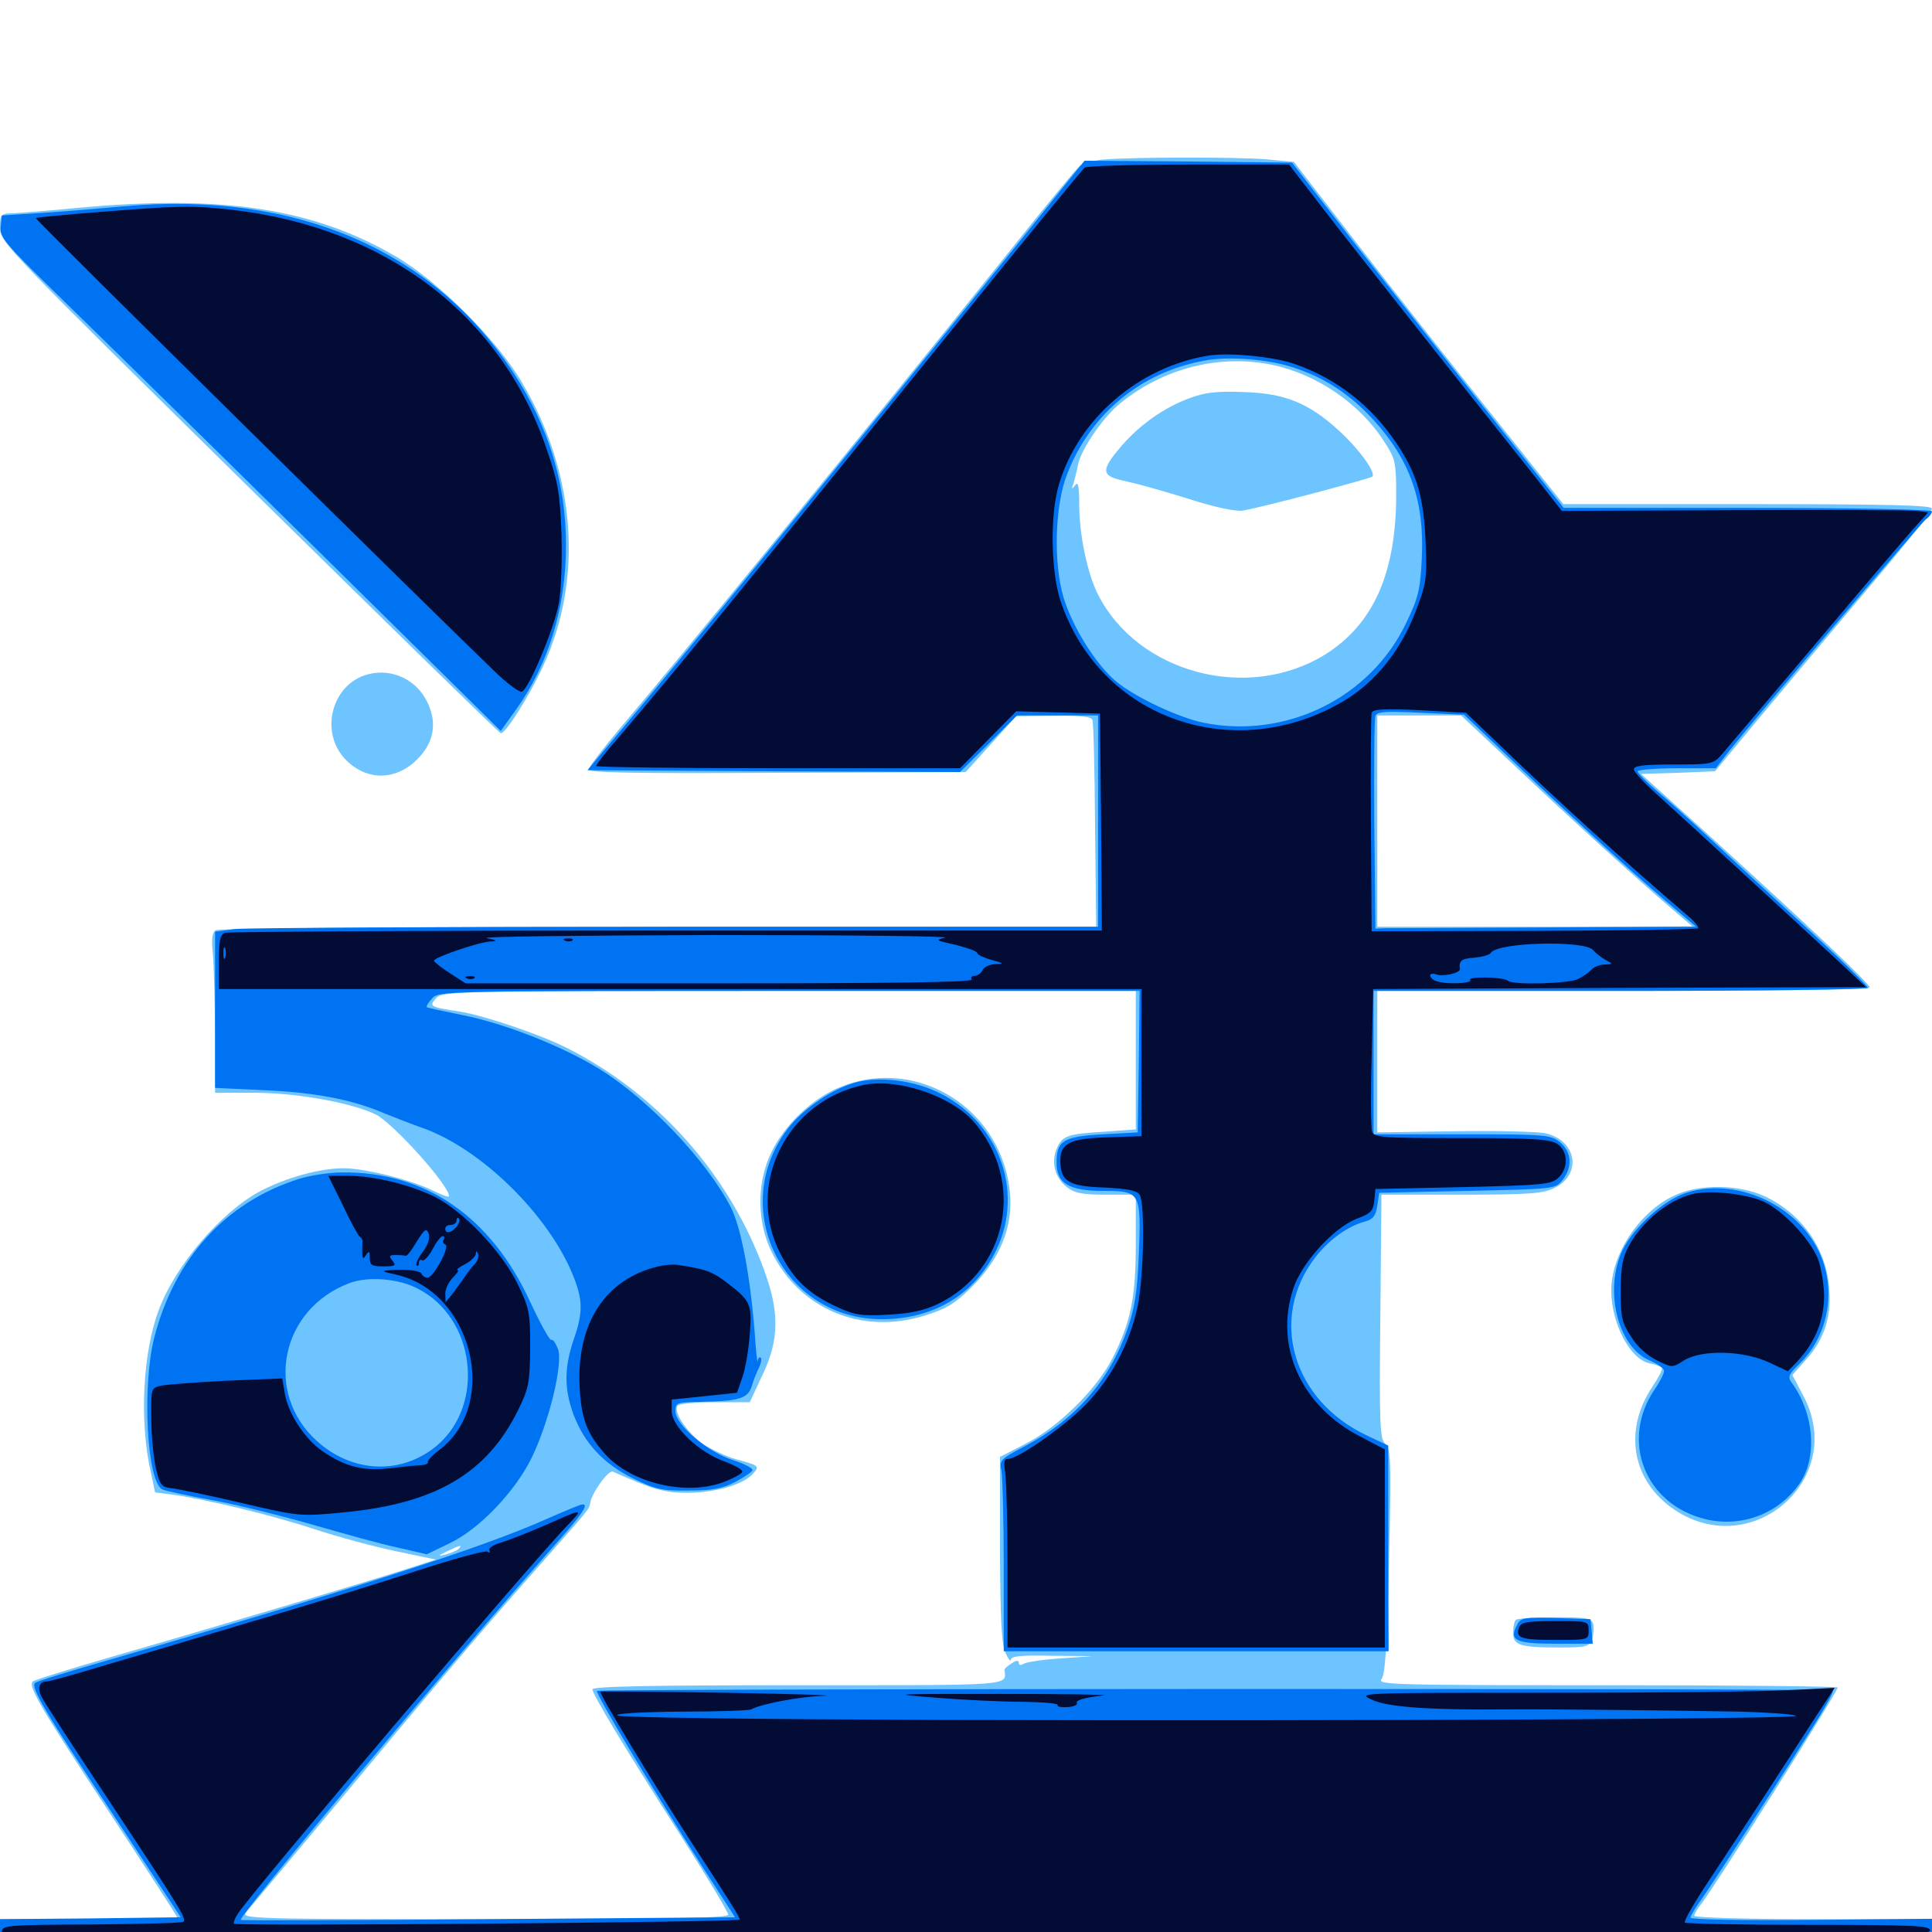 <svg xmlns="http://www.w3.org/2000/svg" viewBox="0 -1000 1000 1000">
	<path fill="#6dc4ff" d="M570.312 -917.383C565.625 -916.797 560.352 -915.43 558.984 -914.258C557.422 -913.086 540.234 -892.188 520.898 -867.969C445.703 -774.219 350.391 -657.617 321.875 -624.219C312.5 -613.086 304.688 -602.93 304.688 -601.758C304.688 -600 328.125 -599.609 402.344 -600L499.805 -600.391L512.891 -614.844L525.977 -629.297L545.312 -629.492C559.375 -629.688 564.844 -629.102 565.43 -627.344C566.016 -625.977 566.602 -601.367 566.797 -572.461L567.383 -520.312H340.82C216.211 -520.312 113.086 -519.531 111.719 -518.555C109.766 -517.383 109.375 -514.062 110.156 -506.445C110.742 -500.586 111.133 -482.031 111.328 -465.234V-434.375H131.445C153.906 -434.375 182.422 -429.102 194.727 -423.047C203.906 -418.164 232.422 -386.523 232.422 -380.859C232.422 -380.078 228.906 -381.445 224.414 -383.594C213.672 -389.062 189.062 -395.312 177.93 -395.312C165.43 -395.312 148.047 -390.43 134.57 -383.398C114.258 -372.461 90.82 -345.117 82.227 -322.07C73.828 -299.805 72.07 -264.062 78.125 -237.695L80.273 -227.539L89.453 -226.367C107.617 -223.828 141.992 -215.43 163.086 -208.398C175 -204.492 193.75 -199.414 205.078 -197.07L225.586 -192.773L212.891 -188.672C195.898 -183.008 105.859 -156.25 57.617 -142.383C36.133 -136.133 17.773 -130.469 16.992 -129.688C14.258 -127.344 21.289 -115.625 57.617 -60.352C76.367 -31.836 91.797 -8.008 91.797 -7.422C91.797 -7.031 71.094 -6.641 45.898 -6.641H0V0.195V7.031H500H1000V0.195V-6.641H938.477C904.688 -6.641 876.953 -7.422 876.953 -8.398C876.953 -9.18 878.516 -12.109 880.664 -14.648C888.281 -24.609 951.172 -124.219 951.172 -126.562C951.172 -127.148 897.461 -127.734 831.836 -127.734C722.266 -127.734 712.695 -127.93 715.039 -130.859C716.992 -133.203 717.969 -148.047 718.945 -191.992C720.117 -244.141 719.922 -250 716.992 -252.734C714.258 -255.273 713.867 -262.305 714.453 -318.75L715.039 -381.641H756.445C791.992 -381.641 798.828 -382.227 804.688 -385.156C819.141 -392.383 816.016 -409.961 799.609 -413.477C795.508 -414.258 774.219 -414.844 752.344 -414.453L712.891 -413.867V-450.586V-487.109H840.43C919.922 -487.109 967.773 -487.695 967.773 -488.867C967.773 -490.82 937.891 -519.141 884.18 -567.969L849.414 -599.414L868.555 -600L887.695 -600.781L910.547 -628.32C923.242 -643.555 948.438 -673.633 966.602 -695.117C984.961 -716.602 999.805 -735.352 1000 -736.719C1000 -738.477 979.688 -739.062 904.492 -739.062H809.18L772.07 -785.547C751.758 -810.938 720.312 -850.781 702.344 -874.023L669.727 -916.211L654.883 -917.578C639.648 -918.75 585.938 -918.75 570.312 -917.383ZM658.594 -811.133C681.836 -806.25 704.297 -790.82 716.797 -770.898C722.266 -762.5 722.656 -760.352 722.656 -743.945C722.656 -703.125 710.742 -676.758 685.742 -661.133C645.703 -636.523 589.062 -651.562 568.359 -692.188C562.891 -702.93 558.594 -723.047 558.594 -739.062C558.594 -748.633 558.008 -750.977 556.445 -748.828C554.688 -746.484 554.492 -746.68 555.664 -749.805C556.25 -751.953 557.422 -756.445 558.008 -759.57C559.766 -767.773 571.094 -784.375 580.273 -791.602C602.539 -809.57 631.445 -816.797 658.594 -811.133ZM784.961 -602.734C813.867 -575.391 845.898 -546.289 865.234 -529.688L875.977 -520.508L794.531 -520.312H712.891V-575V-629.688H734.57H756.25ZM587.891 -451.172V-415.43L571.875 -414.258C552.148 -413.086 549.805 -412.109 546.875 -405.273C543.945 -398.242 546.094 -390.43 552.148 -385.547C556.25 -382.422 560.156 -381.641 572.461 -381.641H587.891V-356.641C587.891 -328.516 585.352 -315.82 575.977 -297.266C567.773 -281.055 547.852 -261.328 530.859 -252.734L517.578 -245.898V-198.047C517.773 -161.719 518.359 -148.828 520.508 -144.336C521.875 -141.211 523.242 -139.648 523.242 -141.016C523.438 -142.773 528.906 -143.359 544.531 -142.969L565.43 -142.773L548.828 -141.602C539.648 -141.016 531.055 -139.648 529.883 -138.867C528.32 -137.891 527.344 -138.086 527.344 -139.258C527.344 -140.82 525.977 -140.625 523.633 -139.062C521.484 -137.695 519.922 -136.328 519.922 -135.742C520.703 -127.344 526.562 -127.734 413.086 -127.734C337.5 -127.734 306.641 -127.148 306.641 -125.586C306.641 -123.047 323.047 -95.703 353.906 -47.461C366.602 -27.539 376.953 -10.156 376.953 -8.984C376.953 -7.227 346.094 -6.641 250.586 -6.641C130.664 -6.641 124.609 -6.836 127.344 -10.156C128.906 -11.914 149.609 -36.719 173.438 -65.234C227.539 -130.273 250.586 -157.422 277.93 -188.281C305.664 -219.727 304.883 -218.75 305.469 -221.875C306.055 -226.953 314.844 -239.258 317.188 -238.281C337.891 -229.102 343.75 -227.344 355.664 -227.344C369.922 -227.344 384.57 -231.445 389.648 -237.109C393.359 -241.211 392.969 -241.406 380.859 -244.727C375.977 -246.094 368.555 -249.609 364.258 -252.344C356.055 -258.008 348.438 -268.945 350.586 -272.266C351.172 -273.438 359.57 -274.219 369.922 -274.219H388.086L394.727 -288.477C403.32 -306.445 403.516 -320.898 395.508 -342.578C377.539 -392.188 340.234 -433.984 293.359 -457.617C278.906 -464.844 250.977 -474.219 238.281 -476.367C222.461 -478.711 221.875 -479.102 225.781 -483.398C229.102 -486.914 234.375 -487.109 408.594 -487.109H587.891ZM237.305 -198.242C236.133 -197.266 233.203 -196.094 230.469 -195.312C226.367 -194.336 226.562 -194.727 231.445 -197.07C238.281 -200.391 239.648 -200.586 237.305 -198.242ZM615.82 -793.945C602.539 -789.062 590.039 -780.273 580.273 -768.945C569.336 -756.055 569.727 -753.516 583.398 -750.781C589.453 -749.414 604.102 -745.312 615.82 -741.602C629.297 -737.305 639.648 -735.156 643.359 -735.742C652.148 -737.109 708.984 -752.148 710.352 -753.32C712.305 -755.469 703.125 -767.969 692.773 -777.344C677.148 -791.602 664.648 -796.484 643.555 -797.07C630.078 -797.656 623.633 -796.875 615.82 -793.945ZM434.766 -437.305C420.312 -431.445 405.859 -417.578 399.023 -403.125C391.602 -387.5 391.797 -367.383 399.414 -351.953C413.867 -322.461 445.703 -308.984 478.32 -318.945C489.648 -322.461 493.945 -325 502.539 -333.398C520.703 -351.367 526.758 -371.484 520.703 -393.945C510.547 -431.641 470.117 -451.953 434.766 -437.305ZM40.039 -892.383C25.977 -891.016 11.328 -889.844 7.422 -889.648C0.195 -889.453 0 -889.258 0 -882.031C0 -874.805 3.125 -871.484 128.711 -747.852C199.609 -678.125 258.203 -620.703 259.18 -620.508C261.328 -619.727 273.828 -639.453 281.055 -655.078C302.148 -700.391 298.047 -755.078 270.117 -802.148C257.422 -823.828 227.344 -853.906 205.664 -866.797C162.695 -892.188 115.234 -899.414 40.039 -892.383ZM190.43 -650.977C171.875 -646.094 165.234 -621.484 178.516 -607.227C189.453 -595.703 204.688 -595.703 216.016 -607.031C224.414 -615.43 226.367 -625.391 221.484 -635.938C216.016 -648.047 203.125 -654.297 190.43 -650.977ZM867.188 -381.445C848.828 -373.242 833.984 -350.977 833.984 -332.031C833.984 -315.039 843.75 -296.289 853.906 -294.336C857.031 -293.75 859.766 -292.578 860.156 -291.992C860.742 -291.211 858.398 -286.914 855.273 -282.227C840.039 -259.375 844.727 -233.203 866.992 -218.359C907.227 -191.797 955.859 -234.766 933.594 -277.148L927.734 -288.281L935.352 -296.875C944.531 -307.227 948.242 -319.336 946.68 -334.375C944.922 -354.297 932.227 -372.07 913.281 -380.859C900.195 -386.914 879.883 -387.305 867.188 -381.445ZM784.57 -161.523C783.789 -160.938 783.203 -157.812 783.203 -154.883C783.203 -148.438 786.523 -147.266 807.227 -147.266C821.094 -147.266 822.461 -147.656 824.023 -151.562C824.805 -153.906 825.195 -157.422 824.609 -159.375C823.828 -162.5 821.289 -162.891 804.883 -162.891C794.336 -162.891 785.156 -162.305 784.57 -161.523Z"/>
	<path fill="#0073f3" d="M551.562 -904.688C495.508 -834.57 364.648 -673.633 330.273 -632.617L304.102 -601.367L400.586 -600.781L496.875 -600.391L511.719 -615.039L526.367 -629.688H547.461H568.359V-575V-520.312H350.195C230.078 -520.312 127.148 -519.727 121.68 -519.141L111.328 -517.773V-477.344V-436.914L136.328 -435.742C162.891 -434.57 182.031 -431.055 199.219 -423.633C205.078 -421.289 214.062 -417.773 219.141 -416.016C249.023 -405.273 283.398 -371.68 296.289 -340.625C301.758 -327.344 301.953 -320.898 296.875 -306.445C291.992 -291.992 291.992 -281.055 296.875 -267.773C302.539 -252.93 312.305 -242.383 327.734 -234.766C339.258 -229.102 342.578 -228.32 356.445 -228.516C368.555 -228.516 373.828 -229.492 380.273 -232.812C384.766 -235.156 388.867 -237.891 389.453 -238.867C390.039 -239.844 385.742 -242.188 379.688 -244.141C366.406 -248.242 349.609 -262.5 349.609 -269.531C349.609 -274.023 350.195 -274.219 362.891 -274.414C383.008 -274.805 387.305 -276.172 389.258 -283.008C390.234 -286.328 391.992 -290.43 392.969 -292.383C393.945 -294.531 394.336 -296.68 393.75 -297.266C393.164 -297.852 392.383 -297.07 392.188 -295.508C391.992 -293.945 391.211 -300.781 390.625 -310.352C388.281 -339.648 383.594 -364.648 378.32 -375C366.211 -398.633 336.133 -430.664 310.547 -446.484C291.406 -458.398 261.133 -470.312 239.258 -474.609C229.688 -476.562 221.289 -478.32 220.898 -478.711C220.508 -479.102 221.68 -481.055 223.633 -483.203C227.148 -487.109 229.492 -487.109 408.594 -487.109H589.844L589.453 -450.586L588.867 -413.867L570.703 -412.891C550.391 -411.719 546.875 -409.57 546.875 -398.242C546.875 -387.5 553.32 -383.594 570.898 -383.594C590.43 -383.594 590.625 -383.008 589.453 -350.586C588.672 -331.25 587.305 -323.047 583.594 -312.109C574.219 -285.352 556.641 -265.234 530.664 -251.562C517.773 -244.727 517.188 -244.336 518.359 -238.672C518.945 -235.352 519.531 -213.086 519.531 -189.062V-145.312H619.141H718.75L718.555 -198.633V-251.758L707.422 -257.031C668.945 -275.195 656.641 -317.578 680.664 -349.023C687.695 -358.203 697.656 -365.43 706.641 -367.773C710.742 -368.945 712.109 -370.703 712.891 -375.977L713.867 -382.617L759.375 -383.594C804.492 -384.57 805.078 -384.57 808.789 -389.258C814.062 -395.898 813.477 -403.906 807.422 -408.789C802.539 -412.695 799.805 -412.891 756.641 -412.891H710.938V-450V-487.109H838.867C909.18 -487.109 966.797 -487.891 966.797 -488.672C966.797 -489.648 951.758 -504.492 933.203 -521.484C914.648 -538.477 892.383 -559.18 883.789 -567.188C875.195 -575.195 863.477 -585.742 857.812 -590.43C852.344 -595.117 847.656 -599.805 847.656 -600.781C847.656 -601.562 856.641 -602.344 867.773 -602.344H888.086L894.531 -610.742C907.617 -627.148 993.555 -728.32 996.68 -731.055C998.633 -732.422 1000 -734.375 1000 -735.352C1000 -736.328 958.008 -737.109 904.688 -737.109H809.375L770.898 -785.547C749.805 -812.109 718.164 -852.344 700.586 -874.805L668.75 -915.82L615.039 -916.406L561.328 -916.797ZM670.703 -809.375C686.328 -804.102 699.219 -795.508 710.938 -782.617C729.883 -761.914 737.305 -740.625 735.938 -711.523C735.156 -694.727 734.18 -690.82 727.93 -677.734C709.375 -638.672 665.43 -617.188 622.656 -625.977C609.766 -628.711 587.305 -639.258 577.734 -647.266C567.383 -655.859 555.273 -675.195 550.586 -690.43C545.117 -708.594 545.898 -738.672 552.539 -755.078C564.648 -785.938 590.43 -807.227 623.047 -813.281C635.938 -815.82 657.422 -814.062 670.703 -809.375ZM789.648 -599.805C820.117 -570.898 850.781 -542.969 869.141 -527.734L877.93 -520.312L799.414 -519.922C756.055 -519.727 718.75 -519.531 716.406 -519.531L711.914 -519.336L711.328 -573.047C711.133 -602.539 711.328 -627.93 711.914 -629.492C712.695 -631.641 717.188 -632.031 735.352 -631.055L757.812 -630.078ZM63.477 -893.164C52.734 -892.188 34.375 -890.625 22.461 -889.844L0.977 -888.477L0.391 -882.617C-0.195 -877.344 2.734 -873.828 27.734 -849.414C58.594 -819.336 149.023 -730.469 216.016 -664.258L259.18 -621.68L266.602 -632.031C283.984 -656.055 292.969 -685.547 292.969 -717.969C292.969 -749.414 283.984 -778.906 266.406 -806.055C224.609 -870.703 152.93 -901.367 63.477 -893.164ZM444.141 -440.039C431.836 -437.109 416.016 -426.562 407.812 -415.82C376.562 -374.805 405.078 -317.188 456.445 -317.188C483.594 -317.188 504.883 -330.273 515.82 -353.32C530.469 -383.984 516.406 -420.508 484.375 -435.156C471.875 -440.82 455.664 -442.773 444.141 -440.039ZM154.297 -389.648C116.602 -377.539 90.43 -348.633 79.883 -307.812C73.438 -282.617 75.977 -233.203 83.984 -229.102C85.547 -228.32 97.461 -225.781 110.352 -223.438C123.242 -221.094 146.484 -215.234 162.109 -210.742C177.734 -206.25 197.266 -200.781 205.664 -199.023L220.898 -195.508L232.617 -201.172C248.047 -208.398 266.992 -228.32 275.391 -245.898C284.375 -264.648 291.406 -293.945 288.867 -301.562C287.695 -304.688 286.133 -307.031 285.352 -306.445C284.57 -306.055 279.688 -314.844 274.414 -326.172C254.102 -370.312 220.312 -393.555 177.148 -393.164C170.508 -393.164 160.156 -391.602 154.297 -389.648ZM216.211 -333.008C245.898 -317.969 251.367 -273.438 226.367 -251.953C208.203 -236.523 182.617 -237.305 164.062 -254.102C136.328 -279.102 145.312 -322.656 181.055 -335.938C190.625 -339.453 206.25 -338.281 216.211 -333.008ZM872.852 -382.617C861.133 -378.906 845.508 -364.648 839.844 -352.93C830.078 -332.422 837.305 -302.93 853.711 -295.898C857.812 -294.141 861.328 -291.797 861.328 -290.43C861.328 -289.062 859.18 -284.766 856.445 -280.859C838.477 -254.297 851.367 -221.289 882.812 -213.672C901.562 -209.18 920.898 -216.602 931.641 -232.422C940.82 -246.094 938.867 -268.555 927.344 -284.375C925.195 -287.305 925.781 -288.672 931.445 -294.141C945.117 -307.422 950 -328.516 943.555 -347.07C934.18 -374.414 900.391 -391.406 872.852 -382.617ZM282.227 -213.477C249.023 -198.633 178.711 -176.172 55.078 -140.43C35.352 -134.766 18.75 -129.688 18.164 -128.906C15.82 -126.562 22.852 -114.648 57.812 -61.914L93.555 -7.617L46.875 -7.031L0 -6.641V-0.195V6.055L493.555 5.664C765.234 5.469 990.234 5.273 993.75 5.078C999.414 5.078 1000 4.492 1000 -0.977V-6.836L937.5 -6.25C900.977 -5.859 875 -6.445 875 -7.422C875 -8.398 877.148 -11.914 879.492 -15.234C883.789 -20.898 922.266 -80.469 941.211 -110.742C945.703 -118.164 949.219 -124.609 948.633 -125C947.461 -126.172 310.156 -125.977 308.984 -124.805C307.812 -123.828 339.258 -71.484 364.062 -33.008L380.469 -7.617L253.125 -6.641C183.203 -6.055 125.391 -5.859 124.609 -6.25C122.461 -7.031 235.742 -142.383 286.523 -199.609C301.562 -216.406 305.078 -221.68 301.367 -221.289C300.391 -221.289 291.992 -217.773 282.227 -213.477ZM785.352 -159.18C780.859 -150.977 784.18 -149.219 805.078 -149.219H824.414L823.828 -155.664L823.242 -161.914L805.273 -162.5C789.062 -162.891 787.109 -162.695 785.352 -159.18Z"/>
	<path fill="#020c35" d="M561.523 -913.281C560.352 -912.5 530.078 -875.586 494.141 -831.055C378.125 -687.695 349.609 -652.734 319.727 -617.773C313.477 -610.742 308.594 -604.297 308.594 -603.516C308.594 -602.93 350.977 -602.344 402.734 -602.344H496.875L511.328 -616.992L525.977 -631.836L547.656 -631.25L569.336 -630.664L569.922 -574.609L570.312 -518.359H344.922C220.898 -518.359 118.164 -517.773 116.406 -517.188C113.867 -516.211 113.281 -512.891 113.281 -501.953V-488.086H351.953H590.82V-450V-411.914L573.242 -411.328C553.906 -410.742 548.828 -408.203 548.828 -399.414C548.828 -388.672 552.93 -385.938 571.289 -385.352C583.398 -384.766 588.477 -383.789 589.844 -381.641C592.773 -377.148 591.992 -339.258 588.867 -324.023C584.961 -305.664 576.172 -288.477 563.867 -275C553.711 -263.672 527.344 -244.922 521.875 -244.922C519.727 -244.922 519.336 -243.359 520.312 -237.5C520.898 -233.594 521.484 -211.523 521.484 -188.867V-147.266H619.141H716.797V-198.633V-249.805L704.102 -256.445C673.633 -272.07 659.57 -302.93 669.336 -332.812C673.633 -346.289 690.234 -364.453 702.148 -369.141C709.57 -371.875 710.742 -373.242 711.328 -378.516L711.914 -384.57L757.031 -385.547C798.047 -386.523 802.734 -386.914 806.445 -390.234C811.914 -395.117 811.719 -403.906 806.25 -407.812C802.539 -410.352 794.336 -410.938 756.445 -410.938C715.039 -410.938 711.133 -411.133 710.156 -414.453C709.57 -416.211 709.375 -433.594 709.961 -452.93L710.742 -488.086L838.281 -488.672L965.82 -489.062L954.883 -499.414C925.586 -526.562 872.461 -575.391 859.961 -586.719C852.148 -593.555 845.703 -600.391 845.703 -601.758C845.703 -603.711 850.781 -604.297 866.211 -604.297C886.133 -604.297 886.914 -604.492 891.406 -609.766C893.945 -612.695 916.406 -639.258 941.406 -668.75C966.211 -698.242 989.258 -725.195 992.383 -728.516L998.047 -734.766L992.578 -735.547C989.648 -735.938 947.07 -736.133 897.852 -735.938L808.398 -735.547L794.336 -753.516C742.383 -818.75 714.648 -853.906 692.383 -882.227L667.188 -914.844H615.234C586.719 -914.844 562.5 -914.062 561.523 -913.281ZM670.312 -811.523C692.188 -803.906 710.547 -789.453 723.633 -769.336C733.594 -754.102 736.914 -742.383 737.891 -719.531C738.672 -700.195 738.281 -698.047 732.617 -683.203C725 -663.281 711.914 -647.07 696.094 -637.5C639.258 -603.516 569.531 -627.734 549.023 -688.672C543.945 -703.906 543.359 -733.203 548.047 -749.023C558.008 -783.203 589.648 -810.352 625.977 -816.016C636.914 -817.578 659.18 -815.43 670.312 -811.523ZM776.367 -614.258C810.156 -581.836 839.062 -555.664 873.828 -525.781C877.148 -523.047 879.492 -520.117 878.906 -519.531C878.32 -518.945 840.039 -518.359 793.945 -518.164L709.961 -517.969L709.57 -573.242C709.375 -603.711 709.57 -629.883 709.961 -631.055C710.547 -633.008 716.602 -633.203 734.766 -632.422L758.789 -631.055ZM489.258 -514.648C483.789 -513.477 484.18 -513.281 494.727 -510.938C500.781 -509.375 505.859 -507.617 505.859 -506.641C505.859 -505.859 509.18 -504.297 513.281 -503.125C519.727 -501.367 519.922 -501.172 515.039 -500.977C512.109 -500.781 509.18 -499.414 508.594 -497.852C507.812 -496.289 506.055 -494.922 504.492 -494.922C502.93 -494.922 502.344 -494.141 502.93 -492.969C503.711 -491.602 459.766 -491.016 372.656 -491.016H241.016L232.812 -496.289C228.32 -499.219 224.609 -502.148 224.609 -502.734C224.609 -504.492 248.242 -512.5 253.906 -512.695C257.812 -512.891 257.422 -513.281 251.953 -514.453C248.242 -515.234 301.367 -515.82 370.117 -516.016C438.867 -516.016 492.578 -515.43 489.258 -514.648ZM832.617 -515.039C840.234 -515.234 833.984 -515.625 818.359 -515.625C802.734 -515.625 796.484 -515.234 804.297 -515.039C811.914 -514.648 824.805 -514.648 832.617 -515.039ZM878.32 -515.234C879.102 -515.82 877.93 -516.406 875.781 -516.211C873.633 -516.211 873.047 -515.625 874.609 -515.039C875.977 -514.453 877.734 -514.648 878.32 -515.234ZM824.609 -508.203C825.977 -506.641 828.906 -504.297 831.055 -503.125C834.961 -500.977 834.961 -500.977 830.664 -500.781C828.32 -500.781 825.195 -499.609 823.828 -498.242C822.461 -496.68 819.336 -494.531 816.992 -493.359C812.5 -490.82 782.812 -490.039 780.469 -492.383C778.516 -494.336 759.57 -494.727 760.938 -492.773C762.109 -490.82 748.047 -490.43 743.359 -492.188C741.602 -492.773 740.234 -494.141 740.234 -495.117C740.234 -495.898 741.602 -496.289 743.164 -495.703C746.68 -494.336 755.859 -496.289 755.664 -498.438C754.883 -502.734 756.641 -503.906 763.086 -504.297C767.188 -504.688 770.898 -505.664 771.68 -506.836C775 -512.305 820.508 -513.477 824.609 -508.203ZM116.602 -504.297C116.016 -502.93 115.625 -503.906 115.625 -506.641C115.625 -509.375 116.016 -510.352 116.602 -509.18C116.992 -507.812 116.992 -505.469 116.602 -504.297ZM292.578 -513.086C291.016 -513.672 291.602 -514.258 293.75 -514.258C295.898 -514.453 297.07 -513.867 296.289 -513.281C295.703 -512.695 293.945 -512.5 292.578 -513.086ZM241.797 -493.555C240.234 -494.141 240.82 -494.727 242.969 -494.727C245.117 -494.922 246.289 -494.336 245.508 -493.75C244.922 -493.164 243.164 -492.969 241.797 -493.555ZM50.977 -890.234C33.398 -888.867 18.75 -887.5 18.555 -887.109C17.969 -886.523 224.414 -682.812 258.008 -650.586C263.477 -645.508 268.945 -641.602 270.117 -641.992C273.633 -643.164 286.914 -674.805 289.258 -687.695C290.43 -693.945 291.016 -709.961 290.625 -723.438C289.844 -744.531 288.867 -750.391 283.203 -766.797C259.766 -836.719 199.805 -882.227 120.117 -891.406C99.023 -893.75 92.383 -893.555 50.977 -890.234ZM48.828 -876.953C48.828 -877.344 48.047 -877.734 46.875 -877.734C45.898 -877.734 44.922 -876.758 44.922 -875.586C44.922 -874.609 45.898 -874.219 46.875 -874.805C48.047 -875.391 48.828 -876.367 48.828 -876.953ZM447.266 -438.477C407.227 -430.273 385.547 -386.719 403.906 -351.172C410.938 -337.5 418.555 -330.273 433.398 -323.438C442.383 -319.336 445.898 -318.75 459.766 -319.531C471.289 -320.117 478.32 -321.68 485.352 -325C521.875 -342.578 530.859 -388.867 503.711 -419.727C491.992 -432.812 464.648 -441.992 447.266 -438.477ZM177.344 -376.367C181.25 -367.969 185.352 -360.547 186.133 -359.961C187.109 -359.375 187.695 -358.203 187.695 -357.422C187.5 -356.836 187.5 -354.297 187.5 -351.953C187.5 -348.242 187.891 -348.047 189.453 -350.391C191.016 -352.734 191.406 -352.539 191.406 -349.023C191.406 -345.117 192.383 -344.531 198.438 -344.531C204.492 -344.531 205.273 -344.922 203.125 -347.461C201.172 -350 201.367 -350.391 204.883 -350.391C207.031 -350.391 209.375 -350.195 209.961 -350C210.547 -349.609 213.086 -352.93 215.625 -357.227C219.727 -363.867 220.703 -364.453 221.875 -361.523C222.656 -359.18 221.68 -355.859 218.75 -351.953C216.406 -348.828 215.039 -345.703 215.625 -345.117C216.211 -344.336 216.797 -344.922 216.797 -346.289C216.797 -347.656 217.578 -348.242 218.555 -347.656C219.336 -347.07 221.875 -349.609 223.828 -353.32C225.781 -357.031 228.125 -360.156 229.102 -360.156C229.883 -360.156 230.273 -359.375 229.688 -358.398C228.906 -357.422 229.492 -356.25 230.469 -355.859C233.203 -355.078 224.414 -338.672 221.289 -338.672C220.117 -338.672 218.75 -339.453 218.359 -340.43C217.773 -342.383 211.133 -343.164 202.148 -342.578C197.07 -342.188 197.266 -341.992 205.078 -340.234C244.336 -331.445 258.789 -273.438 227.539 -249.609C223.828 -246.875 221.094 -243.945 221.484 -243.164C221.875 -242.578 220.312 -241.797 218.164 -241.602C215.82 -241.602 208.594 -240.82 201.953 -240.039C188.477 -238.477 179.102 -240.625 167.578 -248.438C158.203 -254.492 149.219 -268.164 147.461 -278.516L146.094 -286.523L117.383 -285.352C101.758 -284.57 86.523 -283.398 83.594 -282.812C78.125 -281.641 78.125 -281.445 78.32 -265.625C78.32 -257.031 79.492 -245.508 80.664 -240.039C82.812 -231.25 83.594 -230.273 88.867 -229.688C92.188 -229.297 108.398 -225.977 125 -222.07C155.078 -215.039 155.469 -215.039 177.734 -217.188C225.391 -221.68 251.953 -237.305 268.164 -270.117C273.828 -281.641 274.219 -284.375 274.414 -302.344C274.414 -320.898 274.023 -322.852 267.773 -335.742C259.57 -352.344 240.039 -372.852 225.195 -380.469C212.5 -386.719 193.75 -391.406 180.273 -391.406H169.922ZM191.992 -388.086C193.164 -388.672 191.797 -389.062 188.477 -389.062C185.352 -389.062 184.18 -388.672 186.133 -388.086C187.891 -387.695 190.625 -387.695 191.992 -388.086ZM236.328 -365.039C233.594 -361.719 230.469 -361.133 230.469 -364.062C230.469 -365.234 231.836 -366.016 233.398 -366.016C234.961 -366.016 236.328 -366.992 236.328 -368.359C236.328 -369.531 236.914 -369.922 237.5 -369.336C238.281 -368.555 237.695 -366.797 236.328 -365.039ZM238.281 -350.391C238.281 -351.562 237.891 -352.344 237.5 -352.344C236.914 -352.344 235.938 -351.562 235.352 -350.391C234.766 -349.414 235.156 -348.438 236.133 -348.438C237.305 -348.438 238.281 -349.414 238.281 -350.391ZM245.703 -345.703C244.336 -344.336 241.797 -341.016 240.234 -338.672C238.672 -336.328 235.742 -332.422 233.984 -330.078L230.664 -325.977L230.469 -330.469C230.469 -332.812 232.227 -336.523 234.375 -338.672C236.523 -340.82 237.695 -342.578 236.914 -342.578C235.938 -342.773 237.695 -344.141 240.82 -345.703C243.75 -347.266 246.094 -349.609 246.289 -350.977C246.289 -352.734 246.68 -352.734 247.461 -350.977C247.852 -349.609 247.266 -347.266 245.703 -345.703ZM875.586 -381.836C863.281 -378.711 849.805 -367.578 843.164 -355.273C839.844 -349.219 838.867 -343.945 838.867 -331.836C838.867 -318.164 839.453 -315.234 844.336 -308.008C847.461 -302.93 852.734 -298.242 857.617 -295.898C865.43 -291.992 865.625 -291.992 871.68 -295.898C881.055 -301.562 902.148 -300.977 915.43 -294.922L925.391 -290.234L930.273 -295.312C939.648 -305.273 944.336 -317.188 944.141 -329.883C943.945 -336.328 942.383 -344.922 940.82 -348.828C936.523 -358.984 922.461 -373.828 912.695 -378.125C903.32 -382.227 884.57 -384.18 875.586 -381.836ZM340.82 -344.531C313.477 -338.086 298.438 -315.234 300 -282.422C300.781 -265.625 303.906 -257.812 313.281 -247.266C326.758 -232.422 354.492 -225.781 373.828 -232.617C379.102 -234.57 383.789 -237.109 384.18 -238.086C384.57 -239.258 380.273 -241.602 375 -243.555C361.719 -248.242 347.656 -261.719 347.656 -269.727V-275.586L364.648 -277.344L381.445 -279.102L384.18 -286.914C385.742 -291.211 387.5 -301.367 388.086 -309.375C389.258 -325.586 388.672 -326.758 374.609 -337.305C368.164 -341.992 364.844 -343.164 350.586 -345.312C348.438 -345.703 344.141 -345.312 340.82 -344.531ZM282.227 -210.547C273.633 -206.836 263.281 -202.734 259.375 -201.562C255.273 -200.391 252.539 -198.633 253.32 -197.461C253.906 -196.289 253.516 -196.094 252.344 -196.875C251.172 -197.656 234.18 -192.969 214.453 -186.523C194.727 -180.078 155.859 -168.164 127.93 -159.961C100 -151.562 65.82 -141.406 51.758 -137.305C37.695 -133.008 25.391 -129.688 24.023 -129.688C20.312 -129.688 19.141 -126.172 21.68 -121.484C22.852 -118.945 39.062 -94.141 57.617 -66.211C93.75 -11.523 96.68 -6.836 94.922 -5.273C94.336 -4.688 73.047 -4.102 47.461 -3.906C2.539 -3.711 0.977 -3.516 0.977 0.195C0.977 4.102 2.734 4.102 261.719 3.125C405.078 2.539 629.688 2.148 760.742 2.148C971.289 2.148 999.023 1.758 999.023 -0.781C999.023 -3.32 990.82 -3.711 936.133 -3.711C901.562 -3.711 872.852 -4.297 872.07 -4.883C871.484 -5.664 876.953 -15.234 884.375 -26.367C891.797 -37.5 904.688 -57.227 913.086 -70.117C921.484 -83.008 933.008 -100.977 938.867 -109.961L949.609 -126.367L925.781 -125.195C912.5 -124.414 856.836 -123.828 801.953 -123.828C702.148 -123.828 702.148 -123.828 710.352 -120.117C718.359 -116.406 739.844 -114.844 780.273 -115.234C798.633 -115.43 870.117 -114.648 900.391 -114.062C913.867 -113.672 926.953 -112.891 929.688 -111.914C935.352 -110.352 722.461 -109.18 486.328 -109.766C390.625 -110.156 320.703 -110.938 319.531 -112.109C318.555 -113.086 331.641 -113.867 352.539 -114.062C371.68 -114.062 387.891 -114.648 388.867 -115.234C393.555 -117.969 413.867 -121.875 426.367 -122.266C434.18 -122.461 411.523 -123.242 375.977 -123.828C340.625 -124.414 311.133 -124.609 310.742 -124.414C309.766 -123.828 337.891 -77.344 356.445 -48.633C378.906 -14.062 382.812 -8.008 382.812 -6.445C382.812 -5.078 123.242 -2.93 121.094 -4.297C120.703 -4.688 121.484 -7.031 123.047 -9.375C130.273 -20.703 275.391 -191.797 294.531 -211.328C302.148 -219.336 301.953 -219.336 282.227 -210.547ZM786.328 -157.812C784.18 -152.148 787.109 -151.172 804.883 -151.172C822.07 -151.172 822.266 -151.172 822.266 -156.055C822.266 -160.938 822.07 -160.938 804.883 -160.938C790.82 -160.938 787.305 -160.352 786.328 -157.812ZM484.375 -121.289C498.828 -120.117 519.141 -119.141 529.688 -119.141C540.039 -118.945 548.047 -118.359 547.461 -117.383C547.07 -116.602 549.219 -116.211 552.539 -116.406C555.664 -116.602 557.812 -117.578 557.422 -118.359C556.445 -119.922 560.938 -121.289 571.289 -122.461C574.609 -122.852 550.391 -123.242 517.578 -123.242C461.133 -123.242 459.375 -123.242 484.375 -121.289Z"/>
</svg>